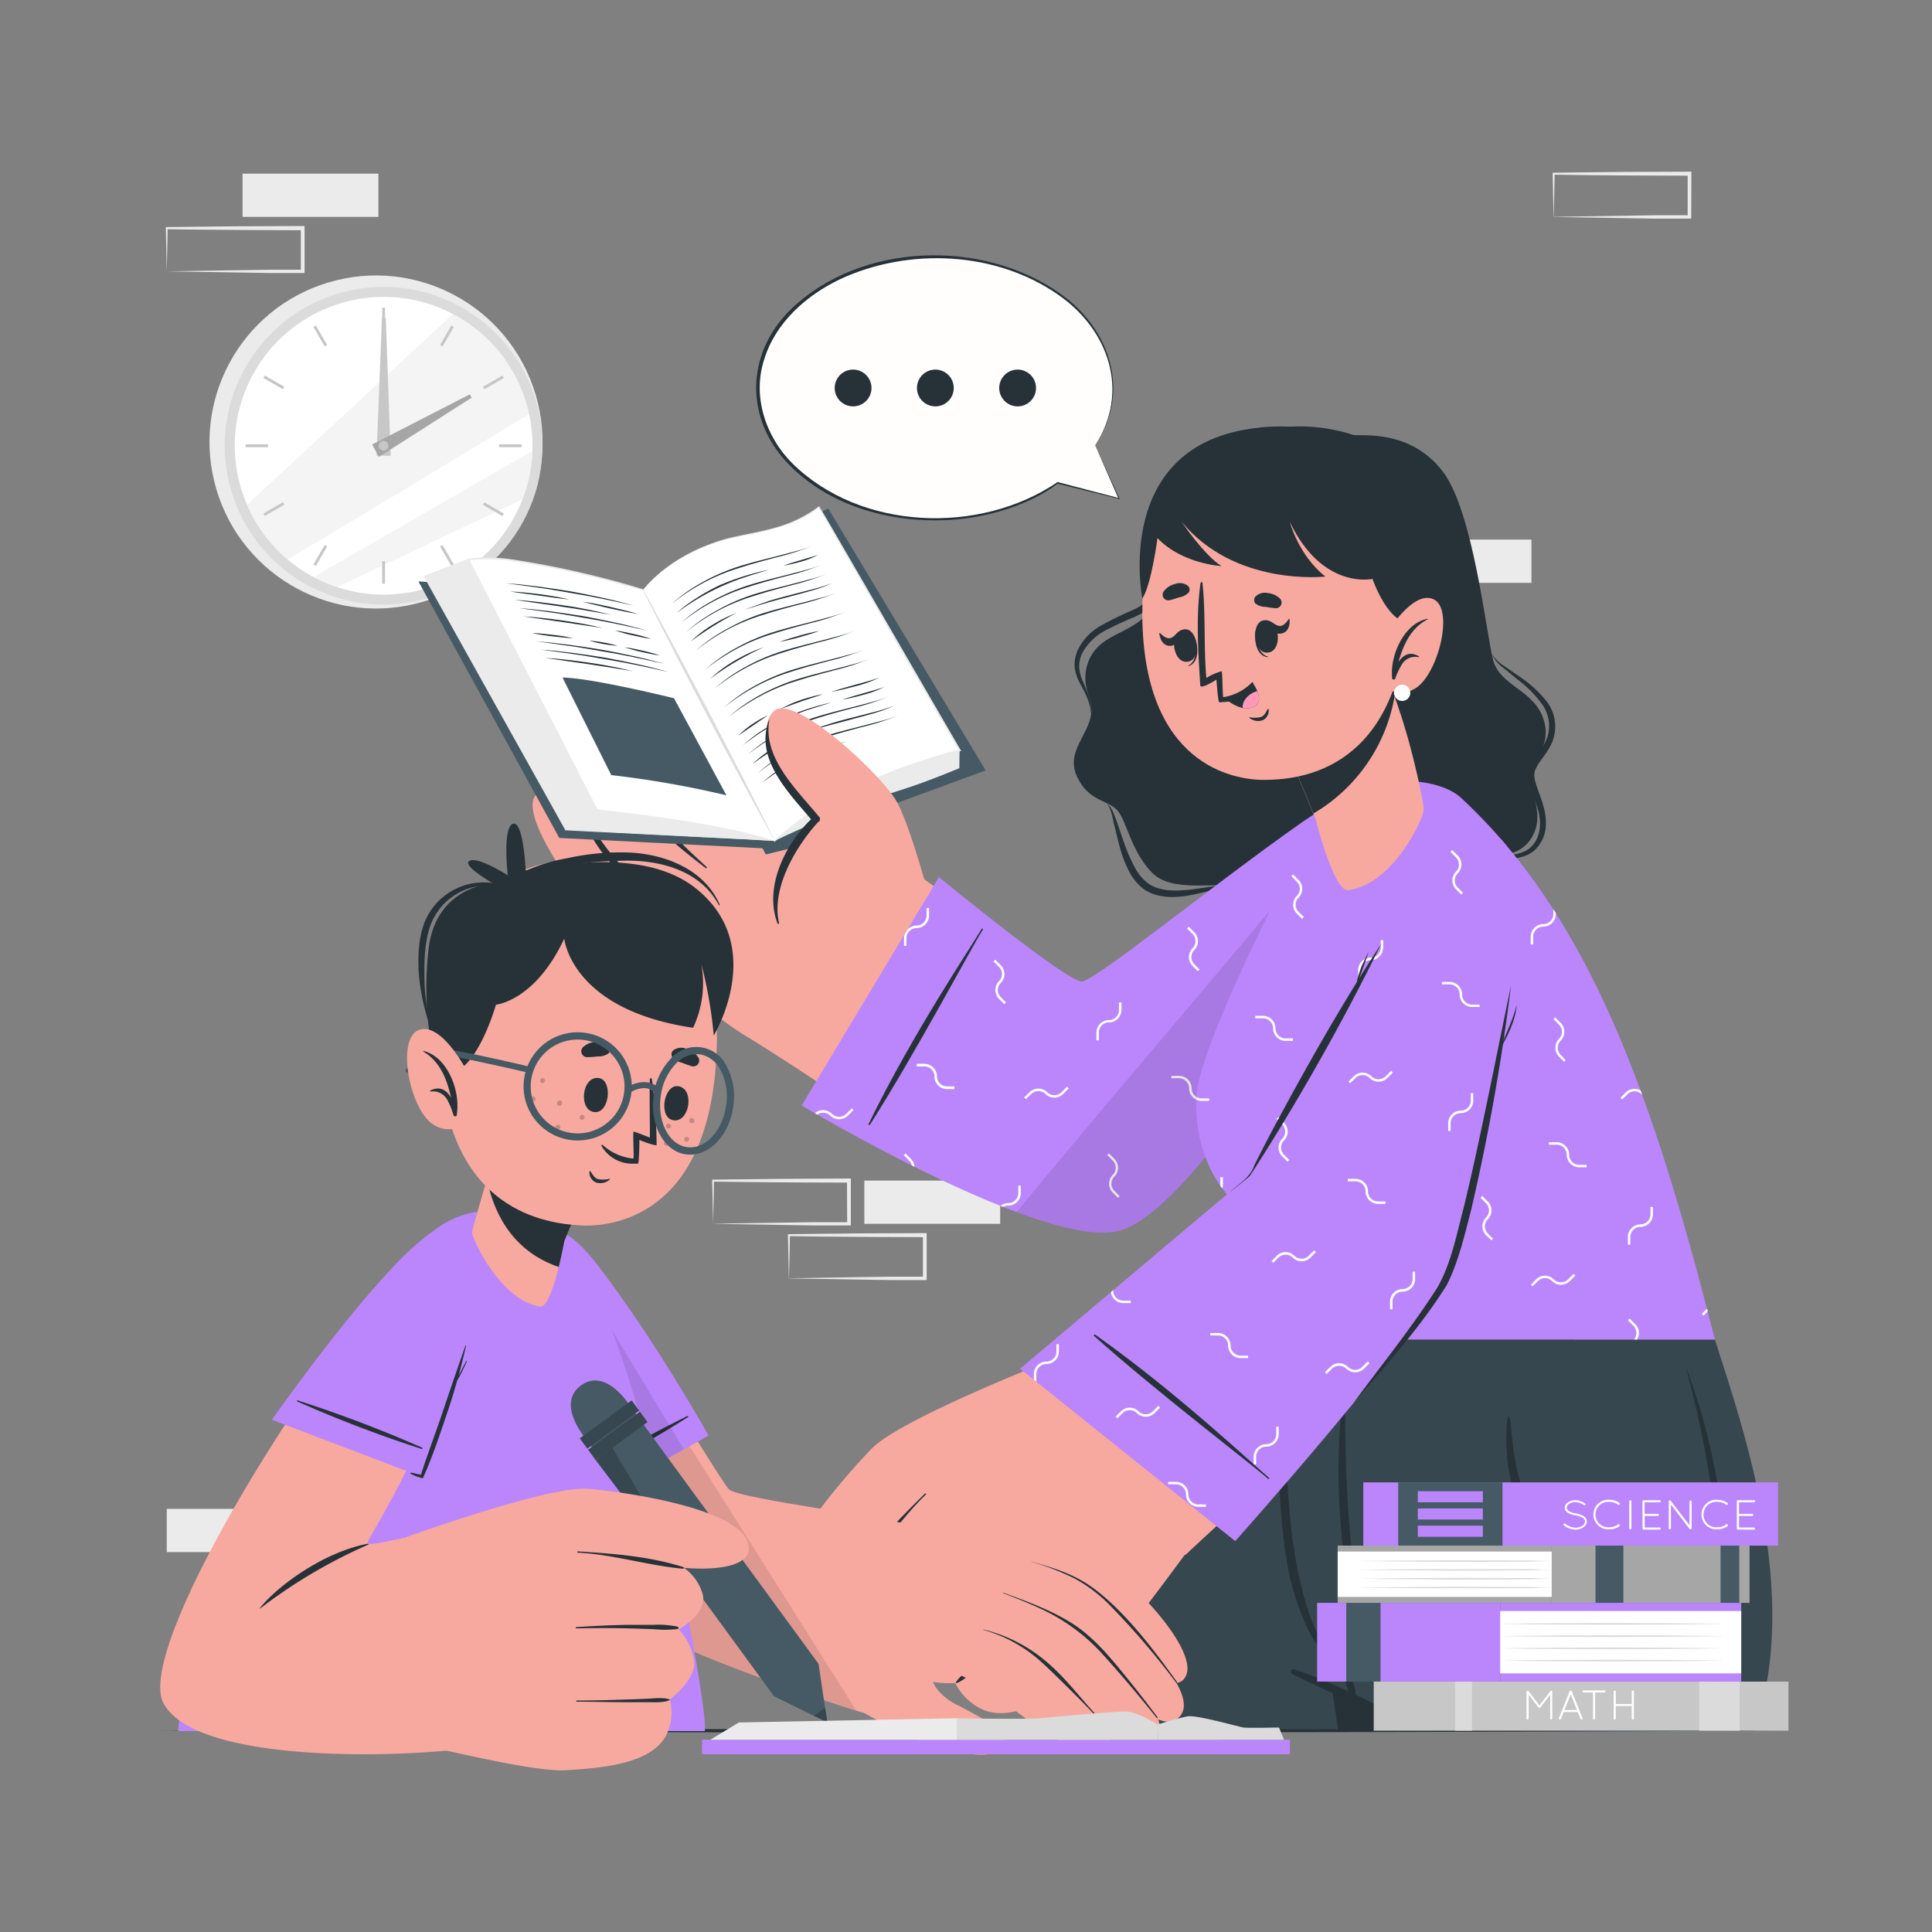 <svg xmlns="http://www.w3.org/2000/svg" viewBox="0 0 500 500"><rect x="0" y="0" width="500" height="500" fill="#808080" stroke="none"/><g id="freepik--background-complete--inject-71"><rect x="402.07" y="376.37" width="35.16" height="11.19" transform="translate(839.3 763.94) rotate(180)" style="fill:#ebebeb"></rect><rect x="361.18" y="139.65" width="35.16" height="11.19" transform="translate(757.52 290.49) rotate(180)" style="fill:#ebebeb"></rect><path d="M421.68,401.67c5.84-.09,20.81-.34,26.45-.41l8.71,0-.46.45,0-11.19.5.5c-5.84,0-20.73-.07-26.37-.15l-8.79-.11.24-.24-.24,11.19Zm0,0-.23-11.19v-.23h.24c4.39-.06,13.2-.16,17.58-.2l17.58-.07h.5v.5l0,11.19v.46h-.45l-8.87,0c-5.6-.06-20.5-.32-26.29-.42Z" style="fill:#ebebeb"></path><path d="M184.55,316.71c5.84-.1,20.81-.35,26.44-.41l8.71,0-.45.45-.05-11.19.5.5c-5.84,0-20.72-.07-26.36-.15l-8.79-.11.23-.24-.23,11.19Zm0,0-.24-11.19v-.23h.25c4.38-.06,13.19-.16,17.57-.2L219.7,305h.5v.5l0,11.19v.46h-.46l-8.86,0c-5.61-.07-20.51-.32-26.29-.42Z" style="fill:#ebebeb"></path><path d="M204.16,330.82c5.84-.1,20.81-.35,26.44-.41l8.72,0-.46.45,0-11.19.5.5c-5.84,0-20.73-.07-26.37-.15l-8.79-.11.24-.24-.24,11.19Zm0,0-.24-11.19v-.23h.24c4.38-.06,13.19-.16,17.58-.2l17.58-.07h.5v.5l0,11.19v.46h-.45l-8.87,0c-5.6-.07-20.51-.32-26.29-.42Z" style="fill:#ebebeb"></path><rect x="223.69" y="305.52" width="35.16" height="11.19" transform="translate(482.54 622.24) rotate(180)" style="fill:#ebebeb"></rect><rect x="43.16" y="390.48" width="35.16" height="11.19" transform="translate(121.48 792.16) rotate(180)" style="fill:#ebebeb"></rect><rect x="62.77" y="44.93" width="35.16" height="11.19" transform="translate(160.7 101.06) rotate(180)" style="fill:#ebebeb"></rect><path d="M43.16,70.23c5.84-.1,20.81-.35,26.45-.41l8.71,0-.46.45,0-11.19.5.5c-5.84,0-20.73-.07-26.37-.15l-8.79-.11L43.4,59l-.24,11.19Zm0,0L42.92,59v-.23h.24c4.39-.06,13.19-.16,17.58-.2l17.58-.07h.5V59l0,11.19v.46h-.45l-8.87,0c-5.6-.07-20.51-.32-26.29-.42Z" style="fill:#ebebeb"></path><path d="M402.07,56.12c5.84-.1,20.81-.34,26.45-.41l8.71,0-.46.45,0-11.19.5.5-17.58-.07c-4.38,0-13.2-.13-17.58-.19l.24-.24-.24,11.19Zm0,0-.24-11.19V44.7h.24c4.39-.06,13.2-.16,17.58-.2l17.58-.07h.5v.5l-.05,11.19v.46h-.45l-8.87,0c-5.6-.07-20.5-.32-26.29-.42Z" style="fill:#ebebeb"></path><circle cx="97.31" cy="114.4" r="43.09" transform="translate(-28.71 32.69) rotate(-16.66)" style="fill:#ebebeb"></circle><circle cx="99.28" cy="115.36" r="41.11" transform="translate(-49.44 147.74) rotate(-61.57)" style="fill:#dbdbdb"></circle><circle cx="99.28" cy="115.36" r="38.52" transform="translate(-31.51 37.53) rotate(-18.53)" style="fill:#fff"></circle><path d="M136.92,107.19c-17.54,10.62-46.36,28.06-62.47,37.61a38.56,38.56,0,0,1-10.53-14.15l53.29-49.38A38.53,38.53,0,0,1,136.92,107.19Z" style="fill:#ebebeb;opacity:0.5"></path><path d="M137.77,116.71a38.19,38.19,0,0,1-2.55,12.51l-48,22.72a38.31,38.31,0,0,1-6.06-2.61C95.63,141,122.14,125.69,137.77,116.71Z" style="fill:#ebebeb;opacity:0.5"></path><rect x="98.91" y="79.64" width="0.74" height="5.84" style="fill:#c7c7c7"></rect><rect x="82.51" y="84.04" width="0.75" height="5.84" transform="translate(-32.37 53.08) rotate(-30)" style="fill:#c7c7c7"></rect><rect x="70.5" y="96.04" width="0.74" height="5.84" transform="translate(-50.27 110.85) rotate(-60)" style="fill:#c7c7c7"></rect><rect x="63.56" y="114.99" width="5.84" height="0.74" style="fill:#c7c7c7"></rect><rect x="67.95" y="131.39" width="5.84" height="0.74" transform="translate(-56.39 53.1) rotate(-30.01)" style="fill:#c7c7c7"></rect><rect x="79.96" y="143.4" width="5.84" height="0.74" transform="translate(-83.07 143.78) rotate(-60.04)" style="fill:#c7c7c7"></rect><rect x="98.91" y="145.24" width="0.74" height="5.84" style="fill:#c7c7c7"></rect><rect x="115.31" y="140.85" width="0.74" height="5.84" transform="translate(-56.39 77.1) rotate(-30)" style="fill:#c7c7c7"></rect><rect x="127.31" y="128.84" width="0.74" height="5.84" transform="translate(-50.27 176.44) rotate(-59.99)" style="fill:#c7c7c7"></rect><rect x="129.16" y="114.99" width="5.84" height="0.74" style="fill:#c7c7c7"></rect><rect x="124.77" y="98.59" width="5.84" height="0.74" transform="translate(-32.38 77.14) rotate(-30.01)" style="fill:#c7c7c7"></rect><rect x="112.76" y="86.58" width="5.84" height="0.74" transform="translate(-17.44 143.72) rotate(-60.03)" style="fill:#c7c7c7"></rect><polygon points="99.84 82.28 101.11 117.96 97.45 117.92 98.85 82.27 99.84 82.28" style="fill:#c7c7c7"></polygon><polygon points="122.06 102.92 98.06 118.24 96.31 115.03 121.59 102.05 122.06 102.92" style="fill:#a6a6a6"></polygon><path d="M100.53,115.36a1.25,1.25,0,1,1-1.25-1.25A1.25,1.25,0,0,1,100.53,115.36Z" style="fill:#c7c7c7"></path></g><g id="freepik--character-2--inject-71"><path d="M350.23,112.57c2.79.3,14.87-1.36,23.18,9.48,7.86,10.26,11.21,41.89,13,48.75s10.86,7.72,13.16,15.69c2,6.86-3,9.5-3.39,14.57-.32,3.93,3.75,9.73.29,15.61-3.14,5.34-8.89,4.35-12.31,6.07s-5.41,9.78-11.77,12.07-12.13-3.42-15.53-3.32-7.2,10.61-18.3,9.93-14.5-10-19.11-11.74-16,1.68-21.4-3.93-6.43-13.22-8.85-16-7.34-2.21-10.42-8.65,2.89-10.69,3.62-16.35c.51-3.94-3.05-7.48-.73-13.53,3.21-8.33,13.34-6.78,17-15.33,2.88-6.71,8.52-35.74,25.83-43.22C336.46,107.52,350.23,112.57,350.23,112.57Z" style="fill:#263238"></path><path d="M386,169.15a9.93,9.93,0,0,0,3,3.65l3.68,3a30.24,30.24,0,0,1,6.52,6.61,9.58,9.58,0,0,1,1.24,8.39,14.59,14.59,0,0,1-2.23,3.9,16.78,16.78,0,0,0-2.65,4.26,8.12,8.12,0,0,0,.56,5.2c.54,1.53,1.15,3,1.61,4.45,1,2.91,1.24,6-.11,8.69a6.44,6.44,0,0,1-3,3,11.65,11.65,0,0,1-4.4,1.05c-1.55.15-3.14.13-4.73.19s-3.31.16-4.6,1.14a8.47,8.47,0,0,1,4.59-.66c1.58.08,3.17.23,4.78.22a12.67,12.67,0,0,0,4.85-.9,7.81,7.81,0,0,0,3.72-3.44c1.8-3,1.39-6.77.45-9.81-.46-1.57-1.06-3.07-1.55-4.53s-.89-2.91-.48-4.08c.9-2.55,3.71-4.87,4.72-8.18a10.67,10.67,0,0,0-1.65-9.71,30.25,30.25,0,0,0-7.14-6.53l-3.91-2.71A10.78,10.78,0,0,1,386,169.15Z" style="fill:#263238"></path><path d="M308.69,129.32c-2.92,4.93-4.68,10.4-6.95,15.57-1.14,2.59-2.18,5.22-3.5,7.68A18.46,18.46,0,0,1,296,156a2.72,2.72,0,0,1-.64.63,3,3,0,0,1-.75.52c-.59.33-1.22.62-1.85.91a79.72,79.72,0,0,0-7.72,3.79,14.5,14.5,0,0,0-6.11,6.38,9.09,9.09,0,0,0-.8,4.46,11.57,11.57,0,0,0,1.39,4.2c1.38,2.5,2.68,5,2.82,7.9.29-2.89-.92-5.7-2-8.27a10.8,10.8,0,0,1-1.05-3.91,7.69,7.69,0,0,1,.91-3.79,14.15,14.15,0,0,1,5.69-5.55,80.06,80.06,0,0,1,7.64-3.56c.66-.32,1.31-.64,2-1a6.39,6.39,0,0,0,1.83-1.57,20.26,20.26,0,0,0,2.36-3.78A69.32,69.32,0,0,0,303,145.4l2.77-8.07A72.74,72.74,0,0,1,308.69,129.32Z" style="fill:#263238"></path><path d="M286.43,207.9c1.25,1.61,1.45,3.73,1.95,5.67s.94,4,1.51,6a30.12,30.12,0,0,0,2.26,5.81,13.41,13.41,0,0,0,4.16,4.95c3.93,2.4,8.52,2,12.48,1.2,2-.42,4-.94,6-1.3a12.51,12.51,0,0,1,6-.1,11.76,11.76,0,0,0-6.08-.79c-2.06.2-4.07.57-6.07.81-3.92.5-8.11.65-11.25-1.34a12.15,12.15,0,0,1-3.66-4.25,38,38,0,0,1-2.44-5.43c-.71-1.88-1.33-3.82-2-5.75-.34-1-.7-1.93-1.1-2.88A5.92,5.92,0,0,0,286.43,207.9Z" style="fill:#263238"></path><path d="M407.36,346.74s-24,88.15-29.77,101.16h-93c16.07-42,33.06-97.07,33.55-100.89,0-.18,0-.27,0-.27Z" style="fill:#37474f"></path><path d="M394.32,358.47c-.58,7.15-26.61,83.28-28.8,89.43h-1.34s28.27-84.21,29.79-89.43C394,358.25,394.35,358.25,394.32,358.47Z" style="fill:#263238"></path><path d="M331,346.73l12,79.14.43,2.69h0l1.06,7.15.08.51.29,1.91v0l1.47,9.74h31.24c5.78-13,29.77-101.17,29.77-101.17Z" style="fill:#263238"></path><path d="M454,447.9H366c0-.38-.05-.67-.06-.92s-.06-.6-.06-.6c-.49-.27-1-.54-1.48-.8-5.18-2.82-9.72-5-13.46-6.68-.64-.28-1.25-.55-1.84-.83-1.7-.73-3.22-1.35-4.48-1.84-3.24-1.29-5-1.86-5-1.86-.11-.27-.2-.53-.3-.8-12.76-32.47-20.44-81.95-21.16-86.56,0-.25,0-.35,0-.35H443.81C451.29,370.07,466.3,413.11,454,447.9Z" style="fill:#37474f"></path><path d="M335.06,432.05c10.66,3.67,20.95,8.88,30.79,14.34a.34.34,0,0,1-.28.63c-10.38-4.45-21-8.71-31.07-13.73A.68.68,0,0,1,335.06,432.05Z" style="fill:#263238"></path><path d="M331.76,360.86c0-.36.66-.44.66-.05a343.63,343.63,0,0,0,1.74,34.66c.48,5.35,4.78,34.88,14,32.73,1.55-.37,2.35-1.89,2.59-4.23.29-2.81-.77-6.26-1.23-9.06-1-6.18-1.86-12.38-2.39-18.63a169.21,169.21,0,0,1,.38-34.93.3.3,0,0,1,.6,0c0,16.14.41,32.24,2.82,48.23,1.16,7.68,5,19.24-3,20.43s-13.47-18.17-14.47-23.47C330.7,391.78,330.59,375.82,331.76,360.86Z" style="fill:#263238"></path><path d="M348,429a50.67,50.67,0,0,1,2.08,6.12,13.85,13.85,0,0,1,.87,5,.36.36,0,0,1-.64.14c-1.09-1.38-1.55-3.26-2.16-4.9-.7-1.89-1.45-3.77-2.1-5.68A1,1,0,0,1,348,429Z" style="fill:#263238"></path><path d="M389.89,370.52a16.33,16.33,0,0,1,.39-3.83.2.2,0,0,1,.38,0,15.24,15.24,0,0,1,.43,3.31c.13,1.27.3,2.54.43,3.81a57.32,57.32,0,0,0,1.36,7.71A27.42,27.42,0,0,0,400,394.25a37,37,0,0,0,12,7.88c5,2.11,10.22,2.89,15.36,4.4a.2.2,0,0,1-.06.38,44.2,44.2,0,0,1-16.63-3.27,35.45,35.45,0,0,1-12.48-8,27.91,27.91,0,0,1-7.28-13.08,39.54,39.54,0,0,1-1-7.74A34.9,34.9,0,0,1,389.89,370.52Z" style="fill:#263238"></path><path d="M441.67,447.9c5.86-24.89,3.79-52.31-1.36-77.18-1.12-5.7-2.77-11.9-4.13-17.53,1.31,3.79,2.65,7.58,3.82,11.42,7.52,26,10.5,57.3,1.67,83.29Z" style="fill:#263238"></path><path d="M354.46,230.59c-15.76,28.36-45.88,80.18-67,85.63-20.25,5.24-61.3-28-95.24-48.6-6.75-4.1,37.21-46.7,44.19-42,18.24,12.4,39.84,32.33,44.66,31.11,3.94-1,32.72-25.73,51.12-40C361.51,194.09,365.56,210.64,354.46,230.59Z" style="fill: rgb(247, 169, 160);"></path><path d="M192.23,267.62c-5.83-3.6-31.1-22.43-37-29.24S134,210.73,138.73,205.71s9.77.72,9.77.72-5.13-9.82.12-14.44,12.76,4.57,12.76,4.57-4.53-10.48,1-14.71S174,188.12,174,188.12s-4.59-9.39,1.47-10.94c7.28-1.87,13.78,16.4,20.82,23.43,1.6,1.6,34.68,30.09,34.68,30.09Z" style="fill: rgb(247, 169, 160);"></path><path d="M173.45,187.23c4.81,13.42,9.24,18.46,20.3,27.1a.22.22,0,0,1-.23.37c-11.6-7.48-18.06-13-20.73-27.27C172.66,186.73,173.22,186.59,173.45,187.23Z" style="fill:#263238"></path><path d="M161,195.49c6.22,13.5,11,19,21.89,28.9.16.14-.06.42-.23.29-11.52-8.82-17.85-14.47-22.29-28.77C160.18,195.26,160.73,194.87,161,195.49Z" style="fill:#263238"></path><path d="M149.07,206.92c7,12.64,11.92,18.9,23.75,27.15a.27.27,0,0,1-.28.45c-12.88-7.24-19.12-15-23.83-27.35C148.39,206.33,148.63,206.13,149.07,206.92Z" style="fill:#263238"></path><polygon points="108.28 150.46 167.31 154.38 214.36 131.61 255.08 199.38 207.44 216.88 208.14 218.71 198.19 221.12 197.33 219.53 144.75 216.86 108.28 150.46" style="fill:#455a64"></polygon><path d="M200.49,217.61s17.32-8.43,32.18-13c7-2.16,15.61-5.81,15.61-5.81l.06-4.58S214,200.67,200.49,217.61Z" style="fill:#ebebeb"></path><path d="M166.42,152.68s6.2-8.63,20.58-12.88c6.54-1.94,16.79-2.25,24.93-8.54l36.41,63s-30.9,7.24-47.85,23.39Z" style="fill:#fff"></path><path d="M166.42,152.68c5.42-6.65,13.34-10.91,21.5-13.23,4.15-1.08,8.39-1.66,12.48-2.84A33.27,33.27,0,0,0,212,131c.1,0,36.49,63,36.59,63.05l.16.29-.32.08c-4.33,1.08-8.61,2.41-12.84,3.88-12.57,4.49-25,10.29-34.94,19.4l-.18.17c-.14,0-33.88-65.13-34-65.23Zm0,0c-.12,0,34.93,65.41,34,64.8a75.1,75.1,0,0,1,10.7-8.17,126.77,126.77,0,0,1,24.34-11.41c4.23-1.49,8.51-2.84,12.88-3.92l-.16.36c.08,0-36.88-63.43-36.11-63-6.89,5.4-15.8,6.38-24.05,8.26-8.16,2.25-16.09,6.44-21.55,13Z" style="fill:#ebebeb"></path><path d="M200.49,217.61l-34.07-64.93s-33.18-10-45-7.91L110,149.21l36.42,65.52Z" style="fill:#fff"></path><path d="M200.49,217.61S166,152.42,166.37,152.85a237.67,237.67,0,0,0-33.53-7.58,44.19,44.19,0,0,0-11.37-.27c.19-.1-11.43,4.48-11.4,4.44l.12-.35,36.34,65.57c-.66-.14,54.09,3,54,3Zm0,0-54.18-2.73c-.2-.46-36.5-65.39-36.69-65.8l.27-.1,11.48-4.44a45,45,0,0,1,11.53.29,240.06,240.06,0,0,1,33.58,7.68c.24,0,33.86,65,34,65.1Z" style="fill:#ebebeb"></path><path d="M121.43,144.77l33.21,64.71s31.16,3.12,45.85,8.13l-54.09-2.88L110,149.21Z" style="fill:#ebebeb"></path><path d="M166.42,152.68q4.46,8,8.8,16.09l8.6,16.19,8.43,16.28q4.19,8.14,8.24,16.37-4.45-8-8.79-16.09l-8.6-16.19-8.43-16.27Q170.49,160.9,166.42,152.68Z" style="fill:#dbdbdb"></path><path d="M173.85,156.24a44.27,44.27,0,0,1,8.19-5.7,51,51,0,0,1,9.18-3.95c3.19-1,6.42-1.79,9.65-2.61,1.61-.41,3.22-.82,4.82-1.27a35.39,35.39,0,0,0,4.74-1.53,62.62,62.62,0,0,1-9.5,3.06c-3.21.86-6.43,1.71-9.58,2.74a51.1,51.1,0,0,0-9.19,3.79A54.43,54.43,0,0,0,173.85,156.24Z" style="fill:#263238"></path><path d="M202.75,146.39c2.94-1.08,6-1.79,8.91-2.77a19.94,19.94,0,0,1-4.35,1.73A41.26,41.26,0,0,1,202.75,146.39Z" style="fill:#263238"></path><path d="M175.08,158.68a37.62,37.62,0,0,1,5.34-4,51.56,51.56,0,0,1,5.87-3.25,67.58,67.58,0,0,1,12.76-4c-2.13.65-4.27,1.29-6.39,2a60.54,60.54,0,0,0-12.1,5.55A57.59,57.59,0,0,0,175.08,158.68Z" style="fill:#263238"></path><path d="M176.31,161.12a44.27,44.27,0,0,1,8.19-5.7,51,51,0,0,1,9.18-3.95c3.19-1,6.42-1.79,9.65-2.61,1.61-.41,3.22-.82,4.82-1.27a35.39,35.39,0,0,0,4.74-1.53,62.62,62.62,0,0,1-9.5,3.06c-3.21.86-6.43,1.71-9.58,2.74a51.1,51.1,0,0,0-9.19,3.79A54.43,54.43,0,0,0,176.31,161.12Z" style="fill:#263238"></path><path d="M177.54,163.56a44.27,44.27,0,0,1,8.19-5.7,51,51,0,0,1,9.18-4c3.19-1,6.42-1.79,9.65-2.61,1.61-.41,3.22-.82,4.82-1.27a35.39,35.39,0,0,0,4.74-1.53,62.86,62.86,0,0,1-9.49,3.06c-3.22.86-6.44,1.71-9.59,2.74a51.1,51.1,0,0,0-9.19,3.79A54.43,54.43,0,0,0,177.54,163.56Z" style="fill:#263238"></path><path d="M192.71,157.77q2.78-1,5.58-2c1.86-.67,3.79-1.11,5.69-1.65l5.73-1.47a50.29,50.29,0,0,0,5.64-1.73,35.2,35.2,0,0,1-5.56,2c-1.89.56-3.81,1.05-5.71,1.56s-3.83,1-5.7,1.56S194.61,157.23,192.71,157.77Z" style="fill:#263238"></path><path d="M178.77,166a32,32,0,0,1,5.52-4.24c1-.6,2-1.19,3.05-1.7a34.57,34.57,0,0,1,3.19-1.39A87.53,87.53,0,0,0,178.77,166Z" style="fill:#263238"></path><path d="M180,168.45a43.85,43.85,0,0,1,8.19-5.71,51,51,0,0,1,9.18-4c3.19-1,6.42-1.79,9.65-2.61,1.61-.41,3.22-.82,4.82-1.27a36,36,0,0,0,4.75-1.53,63.35,63.35,0,0,1-9.5,3.06c-3.22.86-6.44,1.71-9.59,2.74a51.1,51.1,0,0,0-9.19,3.79A53.75,53.75,0,0,0,180,168.45Z" style="fill:#263238"></path><path d="M182.46,173.33a43.85,43.85,0,0,1,8.19-5.71,50.09,50.09,0,0,1,9.19-3.94c3.18-1,6.41-1.8,9.64-2.62,1.61-.41,3.22-.82,4.82-1.27a36,36,0,0,0,4.75-1.53,63.35,63.35,0,0,1-9.5,3.06c-3.22.86-6.44,1.71-9.59,2.74a50.7,50.7,0,0,0-9.18,3.79A53.37,53.37,0,0,0,182.46,173.33Z" style="fill:#263238"></path><path d="M201.75,166.11c1.68-.63,3.4-1.12,5.11-1.61s3.46-.91,5.22-1.22c-1.68.63-3.39,1.11-5.11,1.61S203.52,165.79,201.75,166.11Z" style="fill:#263238"></path><path d="M183.69,175.77a35.31,35.31,0,0,1,6.54-4.85c1.18-.67,2.37-1.33,3.61-1.89a36.4,36.4,0,0,1,3.79-1.5,79,79,0,0,0-7.2,3.73c-1.17.67-2.31,1.41-3.43,2.15S184.76,174.93,183.69,175.77Z" style="fill:#263238"></path><path d="M184.92,178.21a43.85,43.85,0,0,1,8.19-5.71,50.09,50.09,0,0,1,9.19-3.94c3.18-1,6.41-1.8,9.64-2.62,1.61-.41,3.22-.82,4.82-1.27a36,36,0,0,0,4.75-1.53,63.35,63.35,0,0,1-9.5,3.06c-3.22.86-6.44,1.71-9.59,2.74a50.7,50.7,0,0,0-9.18,3.79A53.37,53.37,0,0,0,184.92,178.21Z" style="fill:#263238"></path><path d="M187.38,183.09a43.85,43.85,0,0,1,8.19-5.71,50.09,50.09,0,0,1,9.19-3.94c3.18-1,6.42-1.8,9.64-2.62,1.61-.41,3.22-.82,4.82-1.27A36,36,0,0,0,224,168a63.35,63.35,0,0,1-9.5,3.06c-3.22.87-6.44,1.71-9.59,2.74a50,50,0,0,0-9.18,3.8A52.6,52.6,0,0,0,187.38,183.09Z" style="fill:#263238"></path><path d="M188.61,185.53a43.85,43.85,0,0,1,8.19-5.71,51.09,51.09,0,0,1,9.19-3.94c3.18-1,6.42-1.8,9.64-2.62,1.61-.41,3.22-.82,4.82-1.27a36,36,0,0,0,4.75-1.53,62.22,62.22,0,0,1-9.5,3.06c-3.22.87-6.44,1.71-9.59,2.74a50,50,0,0,0-9.18,3.8A52.6,52.6,0,0,0,188.61,185.53Z" style="fill:#263238"></path><path d="M215.15,179.05c2.06-.72,4.17-1.27,6.26-1.86l3.14-.86c1-.31,2.08-.61,3.11-1a31.21,31.21,0,0,1-6.15,2.24C219.41,178.13,217.29,178.65,215.15,179.05Z" style="fill:#263238"></path><path d="M202,183.47c.87-.45,1.74-.89,2.63-1.3s1.81-.73,2.73-1.06a46,46,0,0,1,5.65-1.48c-1.83.68-3.69,1.23-5.52,1.86S203.84,182.85,202,183.47Z" style="fill:#263238"></path><path d="M191.07,190.41a23.49,23.49,0,0,1,3.6-3c.66-.42,1.31-.85,2-1.23a22.67,22.67,0,0,1,2.09-1.05C196.18,186.9,193.61,188.59,191.07,190.41Z" style="fill:#263238"></path><path d="M218,181.07c1.8-.64,3.64-1.13,5.46-1.66l2.73-.77c.91-.27,1.82-.53,2.72-.86a27,27,0,0,1-5.35,2C221.71,180.29,219.86,180.75,218,181.07Z" style="fill:#263238"></path><path d="M192.3,192.85a35.78,35.78,0,0,1,5.1-3.89A52.83,52.83,0,0,1,203,185.8a61.48,61.48,0,0,1,12.17-4c-2,.64-4.08,1.26-6.1,1.93a49.7,49.7,0,0,0-5.9,2.42,54.19,54.19,0,0,0-5.62,3A59.3,59.3,0,0,0,192.3,192.85Z" style="fill:#263238"></path><path d="M193.53,195.29a43.85,43.85,0,0,1,8.19-5.71,51.09,51.09,0,0,1,9.19-3.94c3.18-1,6.42-1.8,9.64-2.62,1.61-.41,3.22-.82,4.82-1.27a36,36,0,0,0,4.75-1.53,62.22,62.22,0,0,1-9.5,3.06c-3.22.87-6.43,1.71-9.59,2.74a50.74,50.74,0,0,0-9.18,3.8A53.78,53.78,0,0,0,193.53,195.29Z" style="fill:#263238"></path><path d="M208.7,189.49A82.65,82.65,0,0,1,220,185.86l5.73-1.47a51.11,51.11,0,0,0,5.65-1.73c-3.59,1.69-7.49,2.53-11.28,3.59l-5.71,1.52C212.46,188.3,210.56,188.84,208.7,189.49Z" style="fill:#263238"></path><path d="M194.76,197.73a32.06,32.06,0,0,1,5.31-4.11c1-.57,1.92-1.15,2.93-1.65a32.49,32.49,0,0,1,3.07-1.36A92.65,92.65,0,0,0,194.76,197.73Z" style="fill:#263238"></path><path d="M196,200.17a43.85,43.85,0,0,1,8.19-5.71,51.09,51.09,0,0,1,9.19-3.94c3.18-1,6.42-1.8,9.64-2.62,1.61-.41,3.22-.82,4.83-1.27a36.35,36.35,0,0,0,4.74-1.53,62.22,62.22,0,0,1-9.5,3.06c-3.21.87-6.43,1.71-9.59,2.74a50.74,50.74,0,0,0-9.18,3.8A53.78,53.78,0,0,0,196,200.17Z" style="fill:#263238"></path><path d="M197.22,202.61a36.62,36.62,0,0,1,4.85-3.74,53.88,53.88,0,0,1,5.32-3.06,35.37,35.37,0,0,1,5.72-2.2c1.94-.62,3.9-1.19,5.87-1.73q-2.88,1-5.78,2a35.52,35.52,0,0,0-5.64,2.31,52.22,52.22,0,0,0-5.34,2.93A57.56,57.56,0,0,0,197.22,202.61Z" style="fill:#263238"></path><path d="M130.89,150.94c5.6.38,11.16,1.21,16.7,2.09q4.14.75,8.25,1.66c2.75.57,5.46,1.29,8.16,2.05-2.74-.61-5.47-1.23-8.22-1.79s-5.5-1.07-8.26-1.52-5.52-1-8.3-1.36S133.67,151.28,130.89,150.94Z" style="fill:#263238"></path><path d="M150.73,155.74c1.22.15,2.44.31,3.64.57l3.61.77c2.39.56,4.79,1.11,7.15,1.81-2.44-.37-4.84-.9-7.24-1.42S153.12,156.31,150.73,155.74Z" style="fill:#263238"></path><path d="M132,153.08c2.6.09,5.18.39,7.75.71s5.13.78,7.66,1.37c-2.59-.26-5.15-.64-7.72-1S134.58,153.5,132,153.08Z" style="fill:#263238"></path><path d="M133.15,155.23c4.23.24,8.42.84,12.6,1.42s8.34,1.44,12.45,2.48c-4.18-.7-8.32-1.5-12.51-2.08S137.34,155.81,133.15,155.23Z" style="fill:#263238"></path><path d="M134.28,157.38c5.6.38,11.15,1.21,16.69,2.09q4.16.75,8.26,1.66c2.74.58,5.46,1.29,8.15,2.06-2.73-.62-5.46-1.24-8.21-1.8s-5.5-1.07-8.27-1.52-5.52-1-8.29-1.36S137.06,157.73,134.28,157.38Z" style="fill:#263238"></path><path d="M159.17,163.16c1.59.2,3.15.55,4.72.89s3.11.76,4.62,1.29c-1.6-.2-3.15-.56-4.72-.9S160.69,163.69,159.17,163.16Z" style="fill:#263238"></path><path d="M135.41,159.53c3.47.17,6.92.6,10.35,1.08s6.86,1.11,10.24,1.92C149.13,161.51,142.28,160.49,135.41,159.53Z" style="fill:#263238"></path><path d="M161.62,167.5c1.56.19,3.09.53,4.62.87s3,.74,4.53,1.26c-1.57-.19-3.09-.54-4.62-.87S163.11,168,161.62,167.5Z" style="fill:#263238"></path><path d="M152.5,165.8a32.64,32.64,0,0,1,3.69.47,29.77,29.77,0,0,1,3.62.86,32.36,32.36,0,0,1-3.69-.47A30.22,30.22,0,0,1,152.5,165.8Z" style="fill:#263238"></path><path d="M137.66,163.82c1.81.06,3.6.27,5.39.47s3.57.48,5.33.87c-1.81-.06-3.6-.27-5.38-.47S139.44,164.21,137.66,163.82Z" style="fill:#263238"></path><path d="M138.79,166c5.6.38,11.16,1.21,16.7,2.1q4.14.74,8.25,1.65c2.75.58,5.46,1.29,8.16,2.06-2.74-.61-5.47-1.24-8.21-1.8s-5.51-1.07-8.27-1.52-5.52-1-8.29-1.36S141.58,166.32,138.79,166Z" style="fill:#263238"></path><path d="M139.92,168.12c5.6.38,11.16,1.21,16.7,2.09q4.14.75,8.25,1.66c2.75.57,5.46,1.29,8.16,2.06-2.74-.62-5.47-1.24-8.22-1.8s-5.5-1.07-8.26-1.52-5.52-1-8.3-1.36S142.71,168.47,139.92,168.12Z" style="fill:#263238"></path><path d="M141.05,170.27c3.85.2,7.67.69,11.48,1.24s7.59,1.28,11.33,2.2c-3.8-.59-7.59-1.25-11.39-1.8S144.86,170.8,141.05,170.27Z" style="fill:#263238"></path><path d="M145.58,175.35,158.2,200.6A252.41,252.41,0,0,1,188,205.83L174.43,180.7S153.13,175.43,145.58,175.35Z" style="fill:#455a64"></path><path d="M240.56,232.47S236,215.19,232.38,208s-27.12-28.8-32.08-24c-6.4,6.2,4.68,21.36,11.07,28.08,0,0-14.83,14.32-9.23,26.92S240.56,232.47,240.56,232.47Z" style="fill: rgb(247, 169, 160);"></path><path d="M199.1,186.32c-1.76,9.87,7.2,18.14,12.92,25.12a.83.83,0,0,1-.31,1.32c-5.82,6.42-12.15,17.17-10.1,26.07a.21.21,0,0,1-.4.13c-3.5-9.25,1.87-20.32,8.69-26.94-6-7.07-14.61-15.76-10.89-25.72A0,0,0,1,1,199.1,186.32Z" style="fill:#263238"></path><path d="M243,227l-35.54,59.11S271,324.1,290,318.42s53.63-63.83,64.75-86.56,5-35-17.64-19.16S283.72,253.68,280,254,243,227,243,227Z" style="fill:#BB86FC"></path><path d="M333.81,268.75c-.13.2-.27.41-.4.63h-.72a3.25,3.25,0,0,1-3.24-3.24,2.62,2.62,0,0,0-2.61-2.61h-2v-.63h2a3.24,3.24,0,0,1,3.24,3.24,2.62,2.62,0,0,0,2.61,2.61Zm3.61-31.45L336.07,236a2.61,2.61,0,0,1,0-3.69,3.24,3.24,0,0,0,0-4.58l-1.43-1.43-.45.44,1.43,1.43a2.61,2.61,0,0,1,0,3.69,3.24,3.24,0,0,0,0,4.59l1.35,1.35Zm12.3-24.15a2.61,2.61,0,0,1,3.69,0,3.21,3.21,0,0,0,2.29.95h0a3.21,3.21,0,0,0,2.29-.95l1.43-1.43-.45-.45-1.43,1.43a2.59,2.59,0,0,1-1.84.77h0a2.59,2.59,0,0,1-1.84-.77,3.26,3.26,0,0,0-4.59,0l-1.35,1.36.45.44Zm-36.84,71.13H311a2.61,2.61,0,0,1-2.61-2.61,3.25,3.25,0,0,0-3.24-3.24h-2v.63h2a2.61,2.61,0,0,1,2.6,2.61,3.25,3.25,0,0,0,3.25,3.24h1.91ZM247,281.16h-1.91a2.61,2.61,0,0,1-2.61-2.6,3.25,3.25,0,0,0-3.24-3.25h-2V276h2a2.61,2.61,0,0,1,2.6,2.61,3.25,3.25,0,0,0,3.25,3.24H247Zm63.44-30.26-1.36-1.35a2.63,2.63,0,0,1,0-3.69,3.25,3.25,0,0,0,0-4.59l-1.42-1.42-.45.44,1.43,1.43a2.63,2.63,0,0,1,0,3.69,3.23,3.23,0,0,0,0,4.58l1.35,1.36Zm-20.69,58.65-1.35-1.36a2.61,2.61,0,0,1,0-3.69,3.24,3.24,0,0,0,0-4.58L287,298.49l-.45.45,1.43,1.43a2.61,2.61,0,0,1,0,3.69,3.25,3.25,0,0,0,0,4.58l1.35,1.35Zm-54-9.63-1.44-1.43-.44.45,1.43,1.42a2.8,2.8,0,0,1,.7,1.25l.68.34A3.25,3.25,0,0,0,235.73,299.92Zm24.59-40.5L259,258.07a2.61,2.61,0,0,1,0-3.69,3.24,3.24,0,0,0,0-4.58l-1.43-1.43-.45.45,1.43,1.43a2.6,2.6,0,0,1,0,3.68,3.26,3.26,0,0,0,0,4.59l1.35,1.35Zm6.54,23.7a2.67,2.67,0,0,1,3.69,0,3.25,3.25,0,0,0,4.59,0l1.42-1.43-.44-.45-1.43,1.43a2.61,2.61,0,0,1-3.69,0,3.24,3.24,0,0,0-4.58,0L265.06,284l.45.44Zm-46.41,3.71L219,288.26a2.6,2.6,0,0,1-3.68,0,3.25,3.25,0,0,0-2.3-.95,3.32,3.32,0,0,0-2.13.79l.6.34a2.68,2.68,0,0,1,3.38.27,3.24,3.24,0,0,0,4.58,0l1.43-1.43Zm63.91-19.63a2.61,2.61,0,0,1,2.61-2.61,3.25,3.25,0,0,0,3.24-3.24v-1.91h-.64v1.91A2.61,2.61,0,0,1,287,264a3.25,3.25,0,0,0-3.25,3.24v2h.64Zm-20.84,39.64v1.91a2.61,2.61,0,0,1-2.61,2.61,3.23,3.23,0,0,0-2,.7l.71.29a2.51,2.51,0,0,1,1.3-.35,3.25,3.25,0,0,0,3.24-3.25v-1.91ZM239.8,235v1.92a2.61,2.61,0,0,1-2.61,2.61,3.21,3.21,0,0,0-2.29,1l-.8,1.33v0a3.24,3.24,0,0,0-.15.94v2h.63v-2a2.62,2.62,0,0,1,2.61-2.61,3.25,3.25,0,0,0,3.25-3.24V235Z" style="fill:#fff"></path><path d="M224.81,290.86c11.35-23.39,26.83-46.29,29.25-50.47.11-.19.42,0,.29.2-2.58,4-17.43,32-29.21,50.49C225,291.3,224.71,291.09,224.81,290.86Z" style="fill:#263238"></path><path d="M354.8,231.86c-11.13,22.73-45.7,80.87-64.77,86.55-5.84,1.75-15.85-.61-26.93-4.73,22.92-28.08,65.5-77.17,90.41-108.14C362,205.52,362.45,216.23,354.8,231.86Z" style="opacity:0.1"></path><path d="M318.05,346.66l1.82-35.28s-11-8.43-10.25-27.68c.57-14,30.45-71.28,32.92-73.78,9.93-10,29-9.51,35.6-3.42,33.46,31.06,49.79,77.64,65.67,140.16Z" style="fill:#BB86FC"></path><path d="M410.62,302.09h-1.91a3.24,3.24,0,0,1-3.24-3.24,2.61,2.61,0,0,0-2.61-2.61h-2v-.63h2a3.24,3.24,0,0,1,3.24,3.24,2.61,2.61,0,0,0,2.61,2.61h1.91Zm-76-33.35h-1.91a2.61,2.61,0,0,1-2.61-2.6,3.25,3.25,0,0,0-3.24-3.25h-2v.64h2a2.61,2.61,0,0,1,2.61,2.61,3.25,3.25,0,0,0,3.24,3.24h1.91ZM382.92,260H381a2.61,2.61,0,0,1-2.61-2.61,3.25,3.25,0,0,0-3.24-3.24h-2v.63h2a2.61,2.61,0,0,1,2.6,2.61A3.25,3.25,0,0,0,381,260.6h1.91Zm-24.36,51h-1.91a2.61,2.61,0,0,1-2.61-2.61,3.25,3.25,0,0,0-3.24-3.24h-2v.64h2a2.61,2.61,0,0,1,2.61,2.6,3.25,3.25,0,0,0,3.24,3.25h1.91ZM318,346.63v0h0S318.05,346.64,318,346.63Zm68.39-26.05-1.35-1.36a2.6,2.6,0,0,1,0-3.68,3.25,3.25,0,0,0,0-4.59l-1.43-1.43-.45.45,1.43,1.43a2.61,2.61,0,0,1,0,3.69,3.25,3.25,0,0,0,0,4.58L386,321Zm36.79,22.11-1.42-1.43-.45.45,1.43,1.42a2.63,2.63,0,0,1,.15,3.53h.78A3.23,3.23,0,0,0,423.22,342.69Zm-18-68.33L403.91,273a2.61,2.61,0,0,1,0-3.69,3.25,3.25,0,0,0,0-4.58l-1.43-1.43-.45.45,1.43,1.43a2.6,2.6,0,0,1,0,3.68,3.26,3.26,0,0,0,0,4.59l1.36,1.35ZM337.42,237.3,336.07,236a2.61,2.61,0,0,1,0-3.69,3.24,3.24,0,0,0,0-4.58l-1.43-1.43-.45.44,1.43,1.43a2.61,2.61,0,0,1,0,3.69,3.24,3.24,0,0,0,0,4.59l1.35,1.35Zm41.19-6.25-1.35-1.36a2.6,2.6,0,0,1,0-3.68,3.25,3.25,0,0,0,0-4.59L375.83,220l-.45.45,1.43,1.43a2.61,2.61,0,0,1,0,3.69,3.25,3.25,0,0,0,0,4.58l1.36,1.36Zm-45,69.14-1.35-1.36a2.6,2.6,0,0,1,0-3.68,3.25,3.25,0,0,0,0-4.59l-1.43-1.43-.45.45,1.43,1.43a2.61,2.61,0,0,1,0,3.69,3.25,3.25,0,0,0,0,4.58l1.35,1.36ZM398,331.54a2.61,2.61,0,0,1,3.68,0,3.25,3.25,0,0,0,4.59,0l1.43-1.43-.45-.44-1.43,1.43a2.63,2.63,0,0,1-3.69,0,3.23,3.23,0,0,0-4.58,0l-1.36,1.35.45.45Zm43.77,7.15,0,0-1.35,1.36.44.44,1.11-1.11ZM330.87,325.47a2.61,2.61,0,0,1,3.69,0,3.24,3.24,0,0,0,4.58,0l1.43-1.43-.45-.45L338.69,325a2.61,2.61,0,0,1-3.68,0,3.24,3.24,0,0,0-4.59,0l-1.35,1.35.45.45ZM350.78,279a2.61,2.61,0,0,1,3.69,0,3.26,3.26,0,0,0,4.59,0l1.43-1.43-.45-.45-1.43,1.43a2.62,2.62,0,0,1-3.69,0,3.23,3.23,0,0,0-4.58,0L349,279.89l.45.45Zm73.79,3.19a3.27,3.27,0,0,0-3.86.56l-1.33,1.35.44.44,1.35-1.33a2.56,2.56,0,0,1,3.68,0l.13.11C424.83,282.93,424.7,282.55,424.57,282.18Zm-74.85-69a2.61,2.61,0,0,1,3.69,0,3.21,3.21,0,0,0,2.29.95h0a3.21,3.21,0,0,0,2.29-.95l1.43-1.43-.45-.45-1.43,1.43a2.59,2.59,0,0,1-1.84.77h0a2.59,2.59,0,0,1-1.84-.77,3.26,3.26,0,0,0-4.59,0l-1.35,1.36.45.44Zm72.21,106.93a2.61,2.61,0,0,1,2.6-2.6,3.26,3.26,0,0,0,3.25-3.25v-1.91h-.64v1.91a2.61,2.61,0,0,1-2.61,2.61,3.25,3.25,0,0,0-3.24,3.24v2h.64Zm-61.56,16.8a2.61,2.61,0,0,1,2.61-2.61,3.24,3.24,0,0,0,3.24-3.24v-1.92h-.63V331a2.61,2.61,0,0,1-2.61,2.61,3.24,3.24,0,0,0-3.24,3.24v2h.63Zm15.05-46.19a2.61,2.61,0,0,1,2.61-2.6,3.25,3.25,0,0,0,3.24-3.25v-1.91h-.63v1.91a2.61,2.61,0,0,1-2.61,2.61,3.25,3.25,0,0,0-3.24,3.24v2h.63Zm-59.6,13.94v1.91a3,3,0,0,1,0,.31c.17.25.34.48.5.69a3.32,3.32,0,0,0,.16-1v-1.91Zm36.3-53.57a2.62,2.62,0,0,1,2.61-2.6,3.25,3.25,0,0,0,3.24-3.25V243.3h-.63v1.91a2.61,2.61,0,0,1-2.61,2.61,3.25,3.25,0,0,0-3.24,3.24v2h.63ZM311,284.28a2.57,2.57,0,0,1-1.36-.38c0,.23,0,.47,0,.7a3.32,3.32,0,0,0,1.38.31h1.91v-.63Zm91-49v1.28a2.61,2.61,0,0,1-2.61,2.61,3.25,3.25,0,0,0-3.24,3.25v2h.63v-2a2.61,2.61,0,0,1,2.61-2.61,3.26,3.26,0,0,0,3.25-3.25v-.29C402.36,235.9,402.16,235.57,401.94,235.24Z" style="fill:#fff"></path><path d="M357.18,304.7a114.78,114.78,0,0,0-17.08.93c-2.81.41-5.58.94-8.35,1.53-1.39.3-2.77.54-4.16.78a18.21,18.21,0,0,1-4.42.35.1.1,0,0,0,0,.2,32.31,32.31,0,0,0,4.17.38,30.56,30.56,0,0,0,4.05-.32c2.85-.38,5.69-.9,8.54-1.31,5.74-.83,11.49-1.66,17.28-2.07C357.47,305.15,357.45,304.7,357.18,304.7Z" style="fill:#263238"></path><path d="M370.61,311.22a123.77,123.77,0,0,0-13.95-2.2c-2.34-.22-4.68-.31-7-.34-1.13,0-2.25,0-3.38,0s-2.47.21-3.71.21c-.13,0-.15.2,0,.21,1.17,0,2.34.25,3.5.35l3.51.29c2.34.19,4.68.41,7,.59,4.69.35,9.36.74,14,1.25C370.83,311.63,370.85,311.27,370.61,311.22Z" style="fill:#263238"></path><path d="M368.46,209.5c-.15,2.6-8,19.41-19.54,20.87-3.75.47-8.43-18.4-8.43-18.4l-.6-1.44-8.37-20.22,21.94-20.17,3.21-2.72s1.93,5.68,4.25,12.78l.34,1c.14.4.28.77.39,1.15.36,1.06.73,2.14,1.07,3.22.26.82.52,1.62.77,2.5l.77,2.59C366.72,199.32,368.51,208.4,368.46,209.5Z" style="fill: rgb(247, 169, 160);"></path><path d="M360.92,180.2a43.88,43.88,0,0,1-21,30.33l-8.37-20.22,21.94-20.17,3.21-2.72S358.6,173.1,360.92,180.2Z" style="fill:#263238"></path><path d="M295.63,159.37c.33,38.4,23.37,42.54,31.65,42.46,7.52-.07,33.11-1.27,36.75-39.51s-14.32-50.22-31.52-51S295.3,121,295.63,159.37Z" style="fill: rgb(247, 169, 160);"></path><path d="M302.64,155.34c.89-.18,1.69-.49,2.55-.75a4.33,4.33,0,0,0,2.45-1.26,1.37,1.37,0,0,0-.13-1.66,3.4,3.4,0,0,0-3.4-.53,5,5,0,0,0-3,2A1.46,1.46,0,0,0,302.64,155.34Z" style="fill:#263238"></path><path d="M330.17,157.4a23.06,23.06,0,0,1-2.63-.34,4.27,4.27,0,0,1-2.62-.86,1.37,1.37,0,0,1-.12-1.67,3.37,3.37,0,0,1,3.26-1.05,5.07,5.07,0,0,1,3.26,1.51A1.46,1.46,0,0,1,330.17,157.4Z" style="fill:#263238"></path><path d="M324.91,163.38c0-.1.21.11.22.22.06,2.62.57,5.6,3,6.34.07,0,.07.15,0,.15C325.19,169.84,324.55,165.87,324.91,163.38Z" style="fill:#263238"></path><path d="M327.09,160.53c4.19-.56,5,7.85,1.1,8.36S323.59,161,327.09,160.53Z" style="fill:#263238"></path><path d="M328.79,160.81c.77.41,1.57,1.18,2.47,1.19s1.72-.95,2.31-1.86c.06-.1.14,0,.15.08.18,1.61-.29,3.32-2,3.72s-2.82-.95-3.37-2.53C328.25,161.12,328.47,160.65,328.79,160.81Z" style="fill:#263238"></path><path d="M309.3,165.21c0-.1-.18.15-.16.26.48,2.57.59,5.6-1.61,6.81-.07,0,0,.17,0,.14C310.36,171.58,310.17,167.57,309.3,165.21Z" style="fill:#263238"></path><path d="M306.58,162.86c-4.2.32-3.25,8.71.65,8.41S310.11,162.59,306.58,162.86Z" style="fill:#263238"></path><path d="M305,163.49c-.68.56-1.31,1.48-2.18,1.67s-1.88-.58-2.64-1.35c-.08-.08-.15,0-.14.12.16,1.61,1,3.19,2.72,3.23,1.59,0,2.56-1.51,2.78-3.17C305.57,163.68,305.26,163.27,305,163.49Z" style="fill:#263238"></path><path d="M328.06,183.56c-.45.75-.85,1.72-1.75,2a6.66,6.66,0,0,1-2.88.07.09.09,0,0,0-.08.16,3.52,3.52,0,0,0,3.57.54,2.76,2.76,0,0,0,1.41-2.75C328.33,183.45,328.13,183.45,328.06,183.56Z" style="fill:#263238"></path><path d="M314.82,175.87s.24,3.94.6,5.74c0,.17.48.17,1.1.08,0,0,.05,0,.08,0a8.77,8.77,0,0,0,7.7-4.87c.09-.2-.18-.34-.32-.2a13.15,13.15,0,0,1-7.4,3.81c-.22-.47-.17-6.75-.46-6.72a16.06,16.06,0,0,0-3.92,1.75c-.72-8.19-.13-16.42-1-24.56a.25.25,0,0,0-.5,0c-1.23,8.58-.6,18-.07,26.49C310.71,178.42,314.16,176.32,314.82,175.87Z" style="fill:#263238"></path><path d="M317.13,180.78a10.12,10.12,0,0,0,4.47,2.46,4.56,4.56,0,0,0,2.74-.25c1.89-.83,1.65-2.64,1.05-4.13a10.71,10.71,0,0,0-1.25-2.23A13.05,13.05,0,0,1,317.13,180.78Z" style="fill:#263238"></path><path d="M321.6,183.24a4.56,4.56,0,0,0,2.74-.25c1.89-.83,1.65-2.64,1.05-4.13C323.32,179.41,321.45,181.17,321.6,183.24Z" style="fill:#ff98b9"></path><path d="M365.92,160.92c-6.26,1.92-10.72-11.1-10.72-11.1s-12.93,2.94-21.38-14.71c0,0,2.22,8.6,9.18,14.1,0,0-23.36,2.71-37.25-14.23,0,0,6,8.87,10.39,11.52,0,0-10.18-.52-16.59-7.24,0,0-1.52,11.92-3.91,15.65,0,0-8-40.14,29.92-44.2,0,0,23.5-3.66,35.93,12.8S365.92,160.92,365.92,160.92Z" style="fill:#263238"></path><path d="M358,165.33s7.21-12.73,12.91-10.28,1.07,20.36-5.06,23.34a6.49,6.49,0,0,1-9-2.65Z" style="fill: rgb(247, 169, 160);"></path><path d="M369.41,160.15c.1,0,.13.12,0,.17-4.29,2.23-6.24,6.59-7.48,11,1.17-1.78,2.89-2.85,5.25-1.49a.14.14,0,0,1-.1.25,4,4,0,0,0-4.24,1.81,18.8,18.8,0,0,0-1.76,3.74c-.17.42-.91.27-.8-.2a.52.52,0,0,1,0-.11C359.7,169.68,363.36,161.31,369.41,160.15Z" style="fill:#263238"></path><path d="M364.93,178.84a2.1,2.1,0,1,1-2.51-1.59A2.1,2.1,0,0,1,364.93,178.84Z" style="fill:#fff"></path><path d="M367.43,231.65c-14.79,25.74-37.67,71.72-43.51,76-21.15,15.47-55.18,45.52-61.4,52.88-8,9.46,38.78,47.54,44.74,41.46,4.27-4.35,51.87-45.64,64.29-70.68,8.05-16.23,15.82-60.9,20.07-89.93C395.94,211.78,378.65,212.13,367.43,231.65Z" style="fill: rgb(247, 169, 160);"></path><path d="M202.1,417.85c5,5.52,17.56-8,17.56-8a13.77,13.77,0,0,0,.93,9.3c2.68,5,11.68,3,11.68,3a16.88,16.88,0,0,0,2.54,9.65c3.05,4.51,12.41,3.77,12.41,3.77a14.84,14.84,0,0,0,7.59,7.07c8.95,3.31,20.48-5.6,27.87-11.19s23.1-28.37,26.54-32.41l-35.48-47.72s-40.26,15.65-48,23.45C219.2,381.34,194.45,409.42,202.1,417.85Z" style="fill: rgb(247, 169, 160);"></path><path d="M219.63,409.62c5.26-8.65,12.59-16,19.74-23.08.16-.16.4.1.24.25-7.19,6.92-12.7,15.94-19.6,23.13A.25.25,0,0,1,219.63,409.62Z" style="fill:#263238"></path><path d="M232,421.4a26.57,26.57,0,0,1,4.83-4.94c1.83-1.63,3.69-3.22,5.57-4.79q5.64-4.71,11.52-9.13c.17-.13.42.1.24.25-3.75,3.13-7.44,6.32-11.06,9.61-1.8,1.65-3.6,3.31-5.38,5a31.29,31.29,0,0,1-5.25,4.5A.36.36,0,0,1,232,421.4Z" style="fill:#263238"></path><path d="M247.38,435.42c1-1.72,3.05-3,4.58-4.22,1.75-1.39,3.48-2.8,5.21-4.21,3.46-2.83,6.92-5.66,10.27-8.6.17-.15.41.1.25.25-3.4,3-6.75,6.06-10.18,9.05q-2.52,2.19-5.06,4.36c-1.44,1.23-3.11,2.93-4.94,3.55A.12.12,0,0,1,247.38,435.42Z" style="fill:#263238"></path><path d="M264,354.23l55.67,44.61s41.77-46.76,54-66.81c5.11-8.37,15.53-68.71,19.23-88.76,4.63-25-10.54-42-25.64-14.35-10.62,19.43-42.1,73.89-43.93,75.33S264,354.23,264,354.23Z" style="fill:#BB86FC"></path><path d="M382.92,260.6H381a3.25,3.25,0,0,1-3.25-3.24,2.61,2.61,0,0,0-2.6-2.61h-2v-.63h2a3.25,3.25,0,0,1,3.24,3.24A2.61,2.61,0,0,0,381,260h1.91Zm-24.36,50.33h-1.91a2.61,2.61,0,0,1-2.61-2.61,3.25,3.25,0,0,0-3.24-3.24h-2v.64h2a2.61,2.61,0,0,1,2.61,2.6,3.25,3.25,0,0,0,3.24,3.25h1.91ZM323,350.84h-1.92a2.61,2.61,0,0,1-2.61-2.61,3.25,3.25,0,0,0-3.24-3.24h-2v.63h2a2.61,2.61,0,0,1,2.61,2.61,3.24,3.24,0,0,0,3.24,3.24H323Zm-10.92,38.51h-1.91a2.61,2.61,0,0,1-2.61-2.61,3.25,3.25,0,0,0-3.24-3.24h-2v.63h2a2.62,2.62,0,0,1,2.61,2.61,3.24,3.24,0,0,0,3.24,3.24h1.91Zm66.53-158.3-1.35-1.36a2.6,2.6,0,0,1,0-3.68,3.25,3.25,0,0,0,0-4.59L375.83,220l-.45.45,1.43,1.43a2.61,2.61,0,0,1,0,3.69,3.25,3.25,0,0,0,0,4.58l1.36,1.36ZM332.3,298.84a2.61,2.61,0,0,1,0-3.69,3.25,3.25,0,0,0,0-4.59l-.24-.24c-.1.19-.22.38-.33.57l.12.12a2.63,2.63,0,0,1,0,3.69,3.23,3.23,0,0,0,0,4.58l1.35,1.35.45-.44Zm-1.43,26.63a2.61,2.61,0,0,1,3.69,0,3.24,3.24,0,0,0,4.58,0l1.43-1.43-.45-.45L338.69,325a2.61,2.61,0,0,1-3.68,0,3.24,3.24,0,0,0-4.59,0l-1.35,1.35.45.45ZM350.78,279a2.61,2.61,0,0,1,3.69,0,3.26,3.26,0,0,0,4.59,0l1.43-1.43-.45-.45-1.43,1.43a2.62,2.62,0,0,1-3.69,0,3.23,3.23,0,0,0-4.58,0L349,279.89l.45.45Zm-6.06,75.2a2.68,2.68,0,0,1,3.69,0,3.25,3.25,0,0,0,4.59,0l1.42-1.42-.44-.45-1.43,1.43a2.63,2.63,0,0,1-3.69,0,3.24,3.24,0,0,0-4.58,0l-1.36,1.35.45.45Zm15.65-17.31a2.61,2.61,0,0,1,2.61-2.61,3.24,3.24,0,0,0,3.24-3.24v-1.92h-.63V331a2.61,2.61,0,0,1-2.61,2.61,3.24,3.24,0,0,0-3.24,3.24v2h.63ZM325.08,377a2.61,2.61,0,0,1,2.61-2.61,3.24,3.24,0,0,0,3.24-3.24v-1.92h-.63v1.92a2.61,2.61,0,0,1-2.61,2.61,3.24,3.24,0,0,0-3.24,3.24v2h.63Zm50.34-86.32a2.61,2.61,0,0,1,2.61-2.6,3.25,3.25,0,0,0,3.24-3.25v-1.91h-.63v1.91a2.61,2.61,0,0,1-2.61,2.61,3.25,3.25,0,0,0-3.24,3.24v2h.63Zm-18.7-42.91a3.23,3.23,0,0,0,1.22-2.14Zm-66,88.84a2.61,2.61,0,0,1-2.61-2.6.37.37,0,0,0,0-.11c-.2.16-.4.32-.59.5a3.23,3.23,0,0,0,3.21,2.84h1.91v-.63Zm-.19,29.1a2.61,2.61,0,0,1,3.69,0,3.26,3.26,0,0,0,4.58,0l1.43-1.43-.45-.45-1.43,1.43a2.63,2.63,0,0,1-3.69,0,3.23,3.23,0,0,0-4.58,0l-1.35,1.35.44.45Zm-17.12-17.85v1.91a2.61,2.61,0,0,1-2.61,2.61,3.25,3.25,0,0,0-3.24,3.24v1.45l.63.5v-1.95a2.62,2.62,0,0,1,2.61-2.61,3.24,3.24,0,0,0,3.24-3.24v-1.91Z" style="fill:#fff"></path><path d="M350.44,362.83c7.3-9.8,15-19.38,21.58-29.66,3.57-6.29,4.93-13.64,6.78-20.61,4.05-16.56,8.71-40.59,12.25-57.51a552.68,552.68,0,0,1-10.3,58c-1.71,6.55-3.23,13.31-6.27,19.43-6.86,11-15.6,20.64-24,30.37Z" style="fill:#263238"></path><path d="M388.1,271.74c1.45-3.94,3.44-7.67,4.44-11.76-.32,4.22-2.38,8.14-4.44,11.76Z" style="fill:#263238"></path><path d="M283.42,345.4c21.23,15,41.31,34,45,37.06.18.14-.08.41-.25.25-3.5-3.19-28.77-22.41-45.06-37C283,345.51,283.21,345.25,283.42,345.4Z" style="fill:#263238"></path><path d="M318.37,308.42c2.33-2.09,5.23-3.72,6.24-6.85q2.13-4.23,4.33-8.42c8.91-16.69,18.23-33.17,28.58-49a603.54,603.54,0,0,1-32.44,57.71c-.19.27-1.45,2.23-1.64,2.48-1.59,1.47-3.38,2.76-5.07,4.1Z" style="fill:#263238"></path><path d="M354.22,246.31c-1.14,3.62-2.76,7.09-3.32,10.85-.14-3.83,1.56-7.53,3.32-10.85Z" style="fill:#263238"></path></g><g id="freepik--speech-bubble--inject-71"><path d="M283.43,115.21A26.77,26.77,0,0,0,288,100.42c0-18.74-20.58-33.94-45.95-33.94s-45.92,15.2-45.92,33.94,20.56,33.93,45.92,33.93c12.31,0,23.46-3.56,31.7-9.39l15.82,4Z" style="fill:#fffefd"></path><path d="M283.43,115.21c9.06-13.82,3.5-29.84-9.42-38.83C257.8,65,235.25,64,217.47,72.23,208.7,76.4,200.69,83.49,197.78,93c-3.13,9.48.32,20,7.27,26.91,17.6,17.4,48.42,18.55,68.57,4.9l.09-.06,15.9,4.16-.13.15-6.05-13.82Zm0,0,6.25,13.73.1.21-.22-.06-15.86-3.91c-7.17,5.51-18.22,8.82-27.87,9.37-14.82.89-30.72-3.31-41.4-14.07-11.78-11.8-11.62-28.89.34-40.52,18-17.26,49.49-18.23,69.57-4,13,9.1,18.41,25.5,9.09,39.27Z" style="fill:#263238"></path><path d="M225.54,100.42a4.76,4.76,0,1,1-4.76-4.77A4.76,4.76,0,0,1,225.54,100.42Z" style="fill:#263238"></path><path d="M246.83,100.42a4.76,4.76,0,1,1-4.76-4.77A4.76,4.76,0,0,1,246.83,100.42Z" style="fill:#263238"></path><path d="M268.12,100.42a4.76,4.76,0,1,1-4.76-4.77A4.76,4.76,0,0,1,268.12,100.42Z" style="fill:#263238"></path></g><g id="freepik--Table--inject-71"><path d="M458.68,447.9c-133.69.62-283.67.62-417.36,0,133.69-.61,283.67-.61,417.36,0Z" style="fill:#263238"></path></g><g id="freepik--character-1--inject-71"><path d="M138,336.61c4.64,32.49,16.06,74.08,26.82,83.18,8.68,7.34,56.13,23,58.81,23.5,6.63,1.24,23.8-44.88,17-47.38-8.52-3.15-49.92-7.93-52.08-10.56S173,360.89,157.88,335.76C147.45,318.39,135.14,316.46,138,336.61Z" style="fill:#f7a9a0"></path><path d="M218.5,440.25c.76.47,11.59,7.1,18.42,9.72,5.08,1.95,19.89,7.17,22.59,1.78,1.85-3.67-6.49-7.77-12.33-10.79-3.07-1.6-6.72-5.26-5.61-7.23,2-3.44,9.84.84,15,4.43,9.92,6.93,22.89,19,29.71,14.25,2.57-1.79.08-5.67-3.71-9.59,6.29,4.72,13.08,8.73,16,6.85,1.69-1.07,1.9-2.72,1.18-4.68,2,.83,3.81.86,5.19-.37,2.34-2.08,1.57-5.5-.5-9.11a2.62,2.62,0,0,0,2.07-1.13c5.15-6.58-16-28.5-23.78-31-22.8-7.49-47.72-7.56-47.72-7.56C225.24,402.33,218.48,440.23,218.5,440.25Z" style="fill:#f7a9a0"></path><path d="M254.51,421.71a39.6,39.6,0,0,1,15,7.27c5.57,4.39,9.1,9.28,13.66,14.28.12.13-.08.33-.2.19-2.17-2.38-11.25-11.4-13.62-13.47a37.71,37.71,0,0,0-14.88-8.18A0,0,0,1,1,254.51,421.71Z" style="fill:#263238"></path><path d="M259.68,412.2c6,2.18,12.1,4.4,17.53,7.77,5.94,3.69,10.37,9.26,14.73,14.62q3.93,4.85,7.64,9.85c.1.14-.09.33-.2.19q-6.63-8.31-13.75-16.21A49.79,49.79,0,0,0,270,416.66c-3.39-1.63-6.89-3-10.39-4.36C259.58,412.28,259.61,412.17,259.68,412.2Z" style="fill:#263238"></path><path d="M266.94,404.11c5.84,1.72,10.93,3.2,15.92,6.83,6.61,4.8,12.74,12.47,14.89,15.18,2.37,3,4.64,6.08,6.86,9.19.09.13-.13.29-.22.16A198.81,198.81,0,0,0,287.77,416a39.23,39.23,0,0,0-9.57-7.44,71.18,71.18,0,0,0-11.27-4.41S266.91,404.11,266.94,404.11Z" style="fill:#263238"></path><path d="M221.62,442.71c-9.66-2.95-49-16.31-56.78-22.92-10.76-9.1-22.18-50.69-26.82-83.18-1.79-12.54,2.3-16.53,8.16-13.57Z" style="opacity:0.1"></path><path d="M147.39,391.66l36-20.15s-14-24.89-28.37-43.65-20.1-8-18,12.38S147.39,391.66,147.39,391.66Z" style="fill:#BB86FC"></path><path d="M177.88,366.47a331.2,331.2,0,0,0-30.09,16.9c-.15.09,0,.33.15.25a331.42,331.42,0,0,0,30.12-16.87C178.21,366.65,178.05,366.39,177.88,366.47Z" style="fill:#263238"></path><path d="M177,375.07l-29.62,16.59S139,360.58,137,340.24c-1.31-12.87.51-21.91,5.67-22.07Z" style="opacity:0.1"></path><path d="M46.18,448H182.34c1.71-1.28-14.06-93.53-34.11-125.38-3.75-6-21.72-15.06-35.79-4.28C70,350.93,44.58,446,46.18,448Z" style="fill:#BB86FC"></path><path d="M108.56,322.18c-32.35,36.68-73.38,105-66.29,118.55,9,17.14,71.13,14,85.63,10.6,6.19-1.44-15.2-55-21.84-53.64-5.79,1.22-10.78,2.44-11,1.64s17.09-26.35,27.61-63.14C129.86,311.12,115.42,314.39,108.56,322.18Z" style="fill:#f7a9a0"></path><path d="M67.26,416.18c3.9-5.05,15.69-14.24,27.8-16.65.28,0,.47.12.23.23a134.25,134.25,0,0,0-27.95,16.51C67.29,416.32,67.22,416.23,67.26,416.18Z" style="fill:#263238"></path><path d="M151.55,372.26s-7.73-8.94-1.2-13.71,12.7,5.3,12.7,5.3Z" style="fill:#455a64"></path><path d="M211.82,430.52h0L213.54,442l.59,3.77-3.44-1.68-10.38-5.11h0v0l-49-67,11.5-8.41,49,67Z" style="fill:#455a64"></path><polygon points="213.54 441.96 214.13 445.73 210.68 444.05 213.54 441.96" style="fill:#37474f"></polygon><rect x="149.41" y="367" width="16.64" height="3.3" transform="translate(-187.21 164.21) rotate(-36.18)" style="fill:#37474f"></rect><rect x="151.57" y="369.95" width="16.64" height="3.3" transform="translate(-188.54 166.05) rotate(-36.18)" style="fill:#37474f"></rect><polygon points="154.15 377.84 158.48 374.67 173.83 400.68 172.17 401.75 154.15 377.84" style="fill:#37474f"></polygon><path d="M193.77,400.74c-.14,6.77-16.79,5-16.79,5a12.5,12.5,0,0,1,4.9,6.94c1.13,5-6.24,9-6.24,9a15.4,15.4,0,0,1,4,8.13c.6,4.91-6.27,10-6.27,10a13.55,13.55,0,0,1-1,9.38c-4.16,7.6-17.39,8.37-25.78,8.94s-32.76-5.67-37.53-6.4L105,397.84s36.94-13.28,46.91-12.55C160.27,385.91,194,390.4,193.77,400.74Z" style="fill:#f7a9a0"></path><path d="M176.84,405.56c-8.77-2.8-18.2-3.49-27.3-4.06a.16.16,0,0,0,0,.32c9.06.46,18.22,3.35,27.24,4.17A.22.22,0,0,0,176.84,405.56Z" style="fill:#263238"></path><path d="M175.41,421a23.8,23.8,0,0,0-6.25-.5c-2.23,0-4.45,0-6.68,0-4.45.09-8.9.28-13.34.6-.2,0-.23.32,0,.32,4.44-.08,8.88-.1,13.32,0,2.22.05,4.44.13,6.66.21a28.06,28.06,0,0,0,6.28-.05A.32.32,0,0,0,175.41,421Z" style="fill:#263238"></path><path d="M173.19,439.79c-1.72-.57-3.87-.23-5.65-.16q-3,.14-6.09.22c-4.06.13-8.11.25-12.17.23-.21,0-.22.31,0,.31,4.12,0,8.25.14,12.37.14,2,0,4.05,0,6.08,0,1.72,0,3.87.16,5.5-.5A.12.12,0,0,0,173.19,439.79Z" style="fill:#263238"></path><path d="M70.37,367.43l38.54,14.67s10.1-26.72,15.27-49.77-6.78-20.53-21.06-5.9S70.37,367.43,70.37,367.43Z" style="fill:#BB86FC"></path><path d="M120.84,352.26a.09.09,0,0,0-.15-.08c-.67,1.25-1.33,2.51-2,3.77.7-2.55,1.35-5.12,1.93-7.71,0-.08-.11-.13-.14-.05q-2.94,8.35-5.75,16.74c-1.86,5.6-4,11.12-5.79,16.73-1.11-.22-1.71-.4-2.54-.54-.19,0-.31.18-.13.27a12.84,12.84,0,0,0,3.16,1.2c2.44-5.37,4.42-11.4,6.32-17,.94-2.75,1.79-5.52,2.57-8.3A50.55,50.55,0,0,0,120.84,352.26Z" style="fill:#263238"></path><path d="M109.25,374.66A331.26,331.26,0,0,0,77,362.41c-.16-.05-.25.21-.09.28A330.3,330.3,0,0,0,109.15,375C109.33,375,109.43,374.73,109.25,374.66Z" style="fill:#263238"></path><rect x="181.69" y="450.25" width="152.12" height="3.74" style="fill:#BB86FC"></rect><polygon points="247.61 450.25 247.61 444.68 191.22 445.77 183.81 450.25 247.61 450.25" style="fill:#ebebeb"></polygon><path d="M247.61,450.25v-5.57s18.34.32,21.58,0,19.82-1.86,22.5-1.72,7.92,3.31,7.92,3.31v4Z" style="fill:#dbdbdb"></path><path d="M332.31,450.25,331,447.08s-8.06.17-9.22,0-12.1-3.32-14.46-2.89-7.69,2.08-7.69,2.08v4Z" style="fill:#dbdbdb"></path><path d="M122.17,318.9c.12,2.22,7.77,17.91,17.6,19.22,3.2.42,6.29-16.94,6.29-16.94l.52-1.23,7.28-17.23L132.51,283S122.14,318,122.17,318.9Z" style="fill:#f7a9a0"></path><path d="M153.86,302.73l-7.29,17.21-.51,1.24s-.57,3.14-1.45,6.72c-12.92-4.39-17.19-15.47-18.59-22.84C129,295,132.51,283,132.51,283Z" style="fill:#263238"></path><path d="M185.32,274.7c-2.54,40-26.77,43-35.4,42.42-7.82-.51-34.41-3.23-36-43.26s17.79-51.49,35.75-51.28S187.87,234.72,185.32,274.7Z" style="fill:#f7a9a0"></path><path d="M175.42,281.1c4.42.48,3.13,9.29-1,8.84S171.72,280.7,175.42,281.1Z" style="fill:#263238"></path><path d="M155,279c-4.4-.65-5.37,8.19-1.3,8.79S158.68,279.57,155,279Z" style="fill:#263238"></path><path d="M179.06,275.94a25.38,25.38,0,0,1-2.61-.93,4.41,4.41,0,0,1-2.47-1.45,1.41,1.41,0,0,1,.23-1.72,3.54,3.54,0,0,1,3.56-.36,5.22,5.22,0,0,1,3,2.26A1.52,1.52,0,0,1,179.06,275.94Z" style="fill:#263238"></path><path d="M151.91,273.6a25.25,25.25,0,0,0,2.76-.2,4.51,4.51,0,0,0,2.78-.75,1.43,1.43,0,0,0,.23-1.73,3.57,3.57,0,0,0-3.35-1.28,5.19,5.19,0,0,0-3.47,1.39A1.52,1.52,0,0,0,151.91,273.6Z" style="fill:#263238"></path><path d="M152.83,303.16c.52.75,1,1.74,1.94,2a7.12,7.12,0,0,0,3-.1.1.1,0,0,1,.09.16,3.68,3.68,0,0,1-3.68.78,2.89,2.89,0,0,1-1.64-2.78C152.54,303.07,152.75,303.05,152.83,303.16Z" style="fill:#263238"></path><path d="M165.48,295s0,4.12-.27,6c0,.18-.49.2-1.15.15,0,0-.05,0-.07,0a9.14,9.14,0,0,1-8.32-4.59c-.11-.21.16-.37.32-.23a13.73,13.73,0,0,0,7.93,3.51c.21-.51-.22-7.12.07-7,1.24.39,3.39,1.25,4.19,1.57.06-2.67-.14-10.26,0-15.13,0-.3.48-.34.51-.05a128.58,128.58,0,0,1,1.24,17.08C169.91,296.7,166.19,295.38,165.48,295Z" style="fill:#263238"></path><g style="opacity:0.2"><path d="M138.56,284.68a.64.64,0,1,1-.33-.85A.65.65,0,0,1,138.56,284.68Z"></path><path d="M151.23,289.42a.64.64,0,0,1-.84.34.64.64,0,1,1,.51-1.18A.63.63,0,0,1,151.23,289.42Z"></path><path d="M145,291.91a.65.65,0,0,1-.85.33.64.64,0,0,1-.34-.84.65.65,0,0,1,1.19.51Z"></path><path d="M141,279.91a.64.64,0,1,1-.34-.84A.64.64,0,0,1,141,279.91Z"></path><path d="M145.43,285.77a.65.65,0,1,1-1.19-.51.65.65,0,1,1,1.19.51Z"></path><path d="M179.67,290.3a.65.65,0,0,1-.85.34.65.65,0,1,1,.51-1.19A.65.65,0,0,1,179.67,290.3Z"></path><path d="M173.59,291.68a.64.64,0,1,1-.34-.84A.64.64,0,0,1,173.59,291.68Z"></path><path d="M173.1,296.1a.65.65,0,1,1-1.19-.51.65.65,0,0,1,1.19.51Z"></path><path d="M178.3,295.11a.64.64,0,1,1-.34-.84A.64.64,0,0,1,178.3,295.11Z"></path></g><path d="M115.45,277.64c7.64,1,12.9-17.62,12.9-17.62s10.13-.94,17.68-17.11c0,0,1.71,18.43,33.34,23.08a27.18,27.18,0,0,0,2.12-16.56A114.68,114.68,0,0,1,184.72,268s14.26-23.47-5-38.37c-7.67-5.93-21-8.79-43.68-4.37,0,0-.57-13-3.3-12.06s-1.34,13.32-1.34,13.32-8-5.1-10-3.67c-1.71,1.23,6.14,5.75,6.14,5.75s-14.59.62-16.58,16.71C109.1,260.11,111.67,277.15,115.45,277.64Z" style="fill:#263238"></path><path d="M130,229.1a16.46,16.46,0,0,0-19.87,9c-1.83,4.21-2,9.23-1.76,13.74a57.11,57.11,0,0,0,3.08,14.26c.09.26.48.09.39-.17a43.39,43.39,0,0,1-2-13.2c-.07-4.17.09-8.71,1.37-12.7a15.8,15.8,0,0,1,18.68-10.45C130.14,229.6,130.25,229.17,130,229.1Z" style="fill:#263238"></path><path d="M163.36,220.66a63.15,63.15,0,0,0-16.5,1.43,46.45,46.45,0,0,0-14.79,5.26.21.21,0,0,0,.18.39c9.28-3.68,19.67-4.87,29.61-5,9.3-.11,19.51,2.69,24.17,11.5a.13.13,0,0,0,.23-.11C182.4,225.19,172.55,221.2,163.36,220.66Z" style="fill:#263238"></path><path d="M146,294.71a14,14,0,1,1,17.5-13.5h0a14,14,0,0,1-14,13.94A13.61,13.61,0,0,1,146,294.71Zm6.54-25.28a11.78,11.78,0,0,0-3-.39,12.14,12.14,0,1,0,3,.39Z" style="fill:#455a64"></path><path d="M176.67,298.6c-5.19-1.35-8.52-7.87-7.53-15.1a16.74,16.74,0,0,1,4.26-9.29,8.72,8.72,0,0,1,14.79,2,16.65,16.65,0,0,1,1.59,10.09c-1,7.65-6.52,13.23-12.21,12.45A8.43,8.43,0,0,1,176.67,298.6ZM181.81,273a5.42,5.42,0,0,0-.7-.14,7.47,7.47,0,0,0-6.36,2.6,14.82,14.82,0,0,0-3.75,8.25c-.91,6.62,2.13,12.53,6.82,13.17s9.2-4.23,10.11-10.85a14.82,14.82,0,0,0-1.4-9A7.69,7.69,0,0,0,181.81,273Z" style="fill:#455a64"></path><path d="M163,282.77l-.84-1.34c2-1.24,6.35-2.68,8.79.76l-1.29.91C167.43,280,163.13,282.66,163,282.77Z" style="fill:#455a64"></path><path d="M106.13,278.07l-1.29-.9c.43-.61,4.24-5.88,7.81-6,3.33-.08,24,4.76,24.88,5l-.36,1.54c-5.92-1.39-21.91-5-24.48-4.92C110.33,272.83,107.16,276.62,106.13,278.07Z" style="fill:#455a64"></path><path d="M121.27,278s-6.77-13.67-12.85-11.44-2.28,21.14,3.93,24.59a6.77,6.77,0,0,0,9.52-2.24Z" style="fill:#f7a9a0"></path><path d="M109.64,272c-.1,0-.15.12-.06.17,4.34,2.57,6.12,7.22,7.15,11.91-1.11-1.91-2.84-3.13-5.38-1.84-.13.06,0,.27.09.26a4.17,4.17,0,0,1,4.32,2.13,20.32,20.32,0,0,1,1.61,4c.16.45.94.34.85-.16,0,0,0-.08,0-.11C119.21,282.47,115.88,273.53,109.64,272Z" style="fill:#263238"></path></g><g id="freepik--Books--inject-71"><rect x="355.52" y="435.2" width="107.34" height="12.7" style="fill:#c7c7c7"></rect><rect x="376.57" y="435.2" width="4.38" height="12.7" style="fill:#dbdbdb"></rect><rect x="439.74" y="435.2" width="10.49" height="12.7" style="fill:#dbdbdb"></rect><path d="M401.21,438.57l-2.56,3.34a.27.27,0,0,1-.23.12h0a.24.24,0,0,1-.24-.12l-2.57-3.33v6.17a.27.27,0,0,1-.27.26.28.28,0,0,1-.29-.26V437.8a.26.26,0,0,1,.12-.21l0,0a.31.31,0,0,1,.39.07l2.85,3.7,2.84-3.7a.3.3,0,0,1,.39-.07l.08.09a.33.33,0,0,1,0,.14v6.95a.28.28,0,0,1-.55,0Z" style="fill:#fff"></path><path d="M408.33,443.07h-3.65l-.71,1.77a.28.28,0,0,1-.26.17h-.11a.26.26,0,0,1-.16-.34l2.78-7a.32.32,0,0,1,.28-.16.26.26,0,0,1,.27.16l2.79,7a.27.27,0,0,1-.15.34h-.11a.29.29,0,0,1-.26-.17Zm-3.45-.53h3.24l-1.61-4Z" style="fill:#fff"></path><path d="M412.27,438h-2.42a.27.27,0,0,1-.27-.27.26.26,0,0,1,.27-.25h5.38a.27.27,0,0,1,.28.25.28.28,0,0,1-.28.27h-2.41v6.73a.28.28,0,0,1-.28.26.27.27,0,0,1-.27-.26Z" style="fill:#fff"></path><path d="M422.29,441.51h-4.12v3.24a.28.28,0,0,1-.29.26.27.27,0,0,1-.27-.26v-7a.27.27,0,0,1,.27-.25.27.27,0,0,1,.29.25V441h4.12v-3.25a.27.27,0,0,1,.28-.25.26.26,0,0,1,.28.25v7a.27.27,0,0,1-.28.26.28.28,0,0,1-.28-.26Z" style="fill:#fff"></path><rect x="352.82" y="383.64" width="107.34" height="16.37" style="fill:#BB86FC"></rect><path d="M404.75,394.37a.24.24,0,0,1,.35,0,4.6,4.6,0,0,0,2.64,1,3.13,3.13,0,0,0,1.76-.49,1.37,1.37,0,0,0,.69-1.12,1.19,1.19,0,0,0-.65-1,5.54,5.54,0,0,0-1.86-.61h0a5.25,5.25,0,0,1-1.89-.63,1.55,1.55,0,0,1-.83-1.31,1.74,1.74,0,0,1,.84-1.41,3.46,3.46,0,0,1,1.93-.55,4.66,4.66,0,0,1,2.48.87.24.24,0,0,1,.07.34.26.26,0,0,1-.35.06,4.08,4.08,0,0,0-2.2-.79,3,3,0,0,0-1.63.45,1.29,1.29,0,0,0-.63,1,1.08,1.08,0,0,0,.59.91,4.87,4.87,0,0,0,1.72.57h0a5.63,5.63,0,0,1,2,.69,1.65,1.65,0,0,1,.88,1.41,1.86,1.86,0,0,1-.9,1.51,3.73,3.73,0,0,1-2.06.59,5.16,5.16,0,0,1-3-1.09A.24.24,0,0,1,404.75,394.37Z" style="fill:#fff"></path><path d="M416.56,388.15a4.47,4.47,0,0,1,2.59.83.26.26,0,0,1,0,.38.27.27,0,0,1-.38.05,3.83,3.83,0,0,0-2.25-.73,3.3,3.3,0,1,0,0,6.57,3.55,3.55,0,0,0,2.22-.73.28.28,0,0,1,.4.07.24.24,0,0,1,0,.37,4.39,4.39,0,0,1-2.59.82,3.83,3.83,0,1,1,0-7.63Z" style="fill:#fff"></path><path d="M421.65,388.52a.28.28,0,0,1,.28-.26.27.27,0,0,1,.28.26v7a.27.27,0,0,1-.28.26.28.28,0,0,1-.28-.26Z" style="fill:#fff"></path><path d="M425.06,388.52a.28.28,0,0,1,.28-.26h4.12a.27.27,0,1,1,0,.53h-3.84v3H429a.27.27,0,1,1,0,.53h-3.36v3h3.84a.27.27,0,1,1,0,.53h-4.15a.27.27,0,0,1-.25-.26Z" style="fill:#fff"></path><path d="M432.43,389.37v6.15a.28.28,0,0,1-.55,0v-6.89a.26.26,0,0,1,.1-.29.29.29,0,0,1,.39.06l4.86,6.31v-6.12a.26.26,0,0,1,.27-.25.27.27,0,0,1,.29.25v6.93a.28.28,0,0,1-.29.26.27.27,0,0,1-.21-.1.1.1,0,0,1-.05,0Z" style="fill:#fff"></path><path d="M444.48,388.15a4.47,4.47,0,0,1,2.59.83.26.26,0,0,1,.05.38.29.29,0,0,1-.39.05,3.83,3.83,0,0,0-2.25-.73,3.3,3.3,0,1,0,0,6.57,3.55,3.55,0,0,0,2.22-.73.28.28,0,0,1,.4.07.23.23,0,0,1,0,.37,4.39,4.39,0,0,1-2.59.82,3.83,3.83,0,1,1,0-7.63Z" style="fill:#fff"></path><path d="M449.49,388.52a.28.28,0,0,1,.28-.26h4.12a.27.27,0,1,1,0,.53h-3.84v3h3.36a.27.27,0,1,1,0,.53h-3.36v3h3.84a.27.27,0,1,1,0,.53h-4.15a.27.27,0,0,1-.25-.26Z" style="fill:#fff"></path><rect x="361.86" y="383.64" width="26.98" height="16.37" style="fill:#455a64"></rect><rect x="366.93" y="385.92" width="16.83" height="2.88" style="fill:#BB86FC"></rect><rect x="366.93" y="390.38" width="16.83" height="2.88" style="fill:#BB86FC"></rect><rect x="366.93" y="394.84" width="16.83" height="2.88" style="fill:#BB86FC"></rect><rect x="346.19" y="400" width="55.39" height="14.82" style="fill:#a6a6a6"></rect><rect x="401.58" y="400" width="51.2" height="14.82" style="fill:#a6a6a6"></rect><rect x="346.19" y="401.54" width="55.39" height="11.74" style="fill:#fff"></rect><path d="M351,404q8.7-.12,17.41-.17l7.87-.05,17.41.05c5.81,0,2.07.09,7.88.17-5.81.08-2.07.14-7.88.17l-17.41.05-7.87-.05Q359.72,404.09,351,404Z" style="fill:#dbdbdb"></path><path d="M351,406.26q8.7-.12,17.41-.17l7.87,0,17.41,0c5.81,0,2.07.09,7.88.17-5.81.08-2.07.14-7.88.17l-17.41.06-7.87-.06Q359.72,406.39,351,406.26Z" style="fill:#dbdbdb"></path><path d="M351,408.57q8.7-.13,17.41-.18l7.87-.05,17.41.05c5.81,0,2.07.09,7.88.18-5.81.08-2.07.14-7.88.17l-17.41.05-7.87-.05Q359.72,408.69,351,408.57Z" style="fill:#dbdbdb"></path><path d="M351,410.87q8.7-.12,17.41-.17l7.87-.05,17.41.05c5.81,0,2.07.09,7.88.17-5.81.08-2.07.14-7.88.17l-17.41,0-7.87,0Q359.72,411,351,410.87Z" style="fill:#dbdbdb"></path><rect x="412.92" y="400" width="7.21" height="14.82" style="fill:#455a64"></rect><rect x="445.28" y="400" width="4.84" height="14.82" style="fill:#455a64"></rect><rect x="388.23" y="414.82" width="62.38" height="20.37" transform="translate(838.85 850.01) rotate(180)" style="fill:#BB86FC"></rect><rect x="340.87" y="414.82" width="47.36" height="20.37" transform="translate(729.1 850.01) rotate(180)" style="fill:#BB86FC"></rect><rect x="388.23" y="416.94" width="62.38" height="16.14" transform="translate(838.85 850.01) rotate(180)" style="fill:#fff"></rect><path d="M446.58,429.75q-7.31.13-14.59.18l-14.58.05-14.59-.05q-7.29,0-14.59-.18,7.31-.12,14.59-.17l14.59-.05,14.58.05Q439.28,429.63,446.58,429.75Z" style="fill:#dbdbdb"></path><path d="M446.58,426.59q-7.31.12-14.59.17l-14.58.05-14.59-.05q-7.29,0-14.59-.17,7.31-.12,14.59-.17l14.59-.06,14.58.06Q439.28,426.47,446.58,426.59Z" style="fill:#dbdbdb"></path><path d="M446.58,423.42q-7.31.12-14.59.17l-14.58.06-14.59-.06q-7.29,0-14.59-.17,7.31-.12,14.59-.17l14.59-.05,14.58.05Q439.28,423.29,446.58,423.42Z" style="fill:#dbdbdb"></path><path d="M446.58,420.26q-7.31.12-14.59.17l-14.58.05-14.59-.05q-7.29,0-14.59-.17,7.31-.13,14.59-.18l14.59-.05,14.58.06Q439.28,420.14,446.58,420.26Z" style="fill:#dbdbdb"></path><rect x="348.41" y="414.82" width="8.87" height="20.37" style="fill:#455a64"></rect></g></svg>